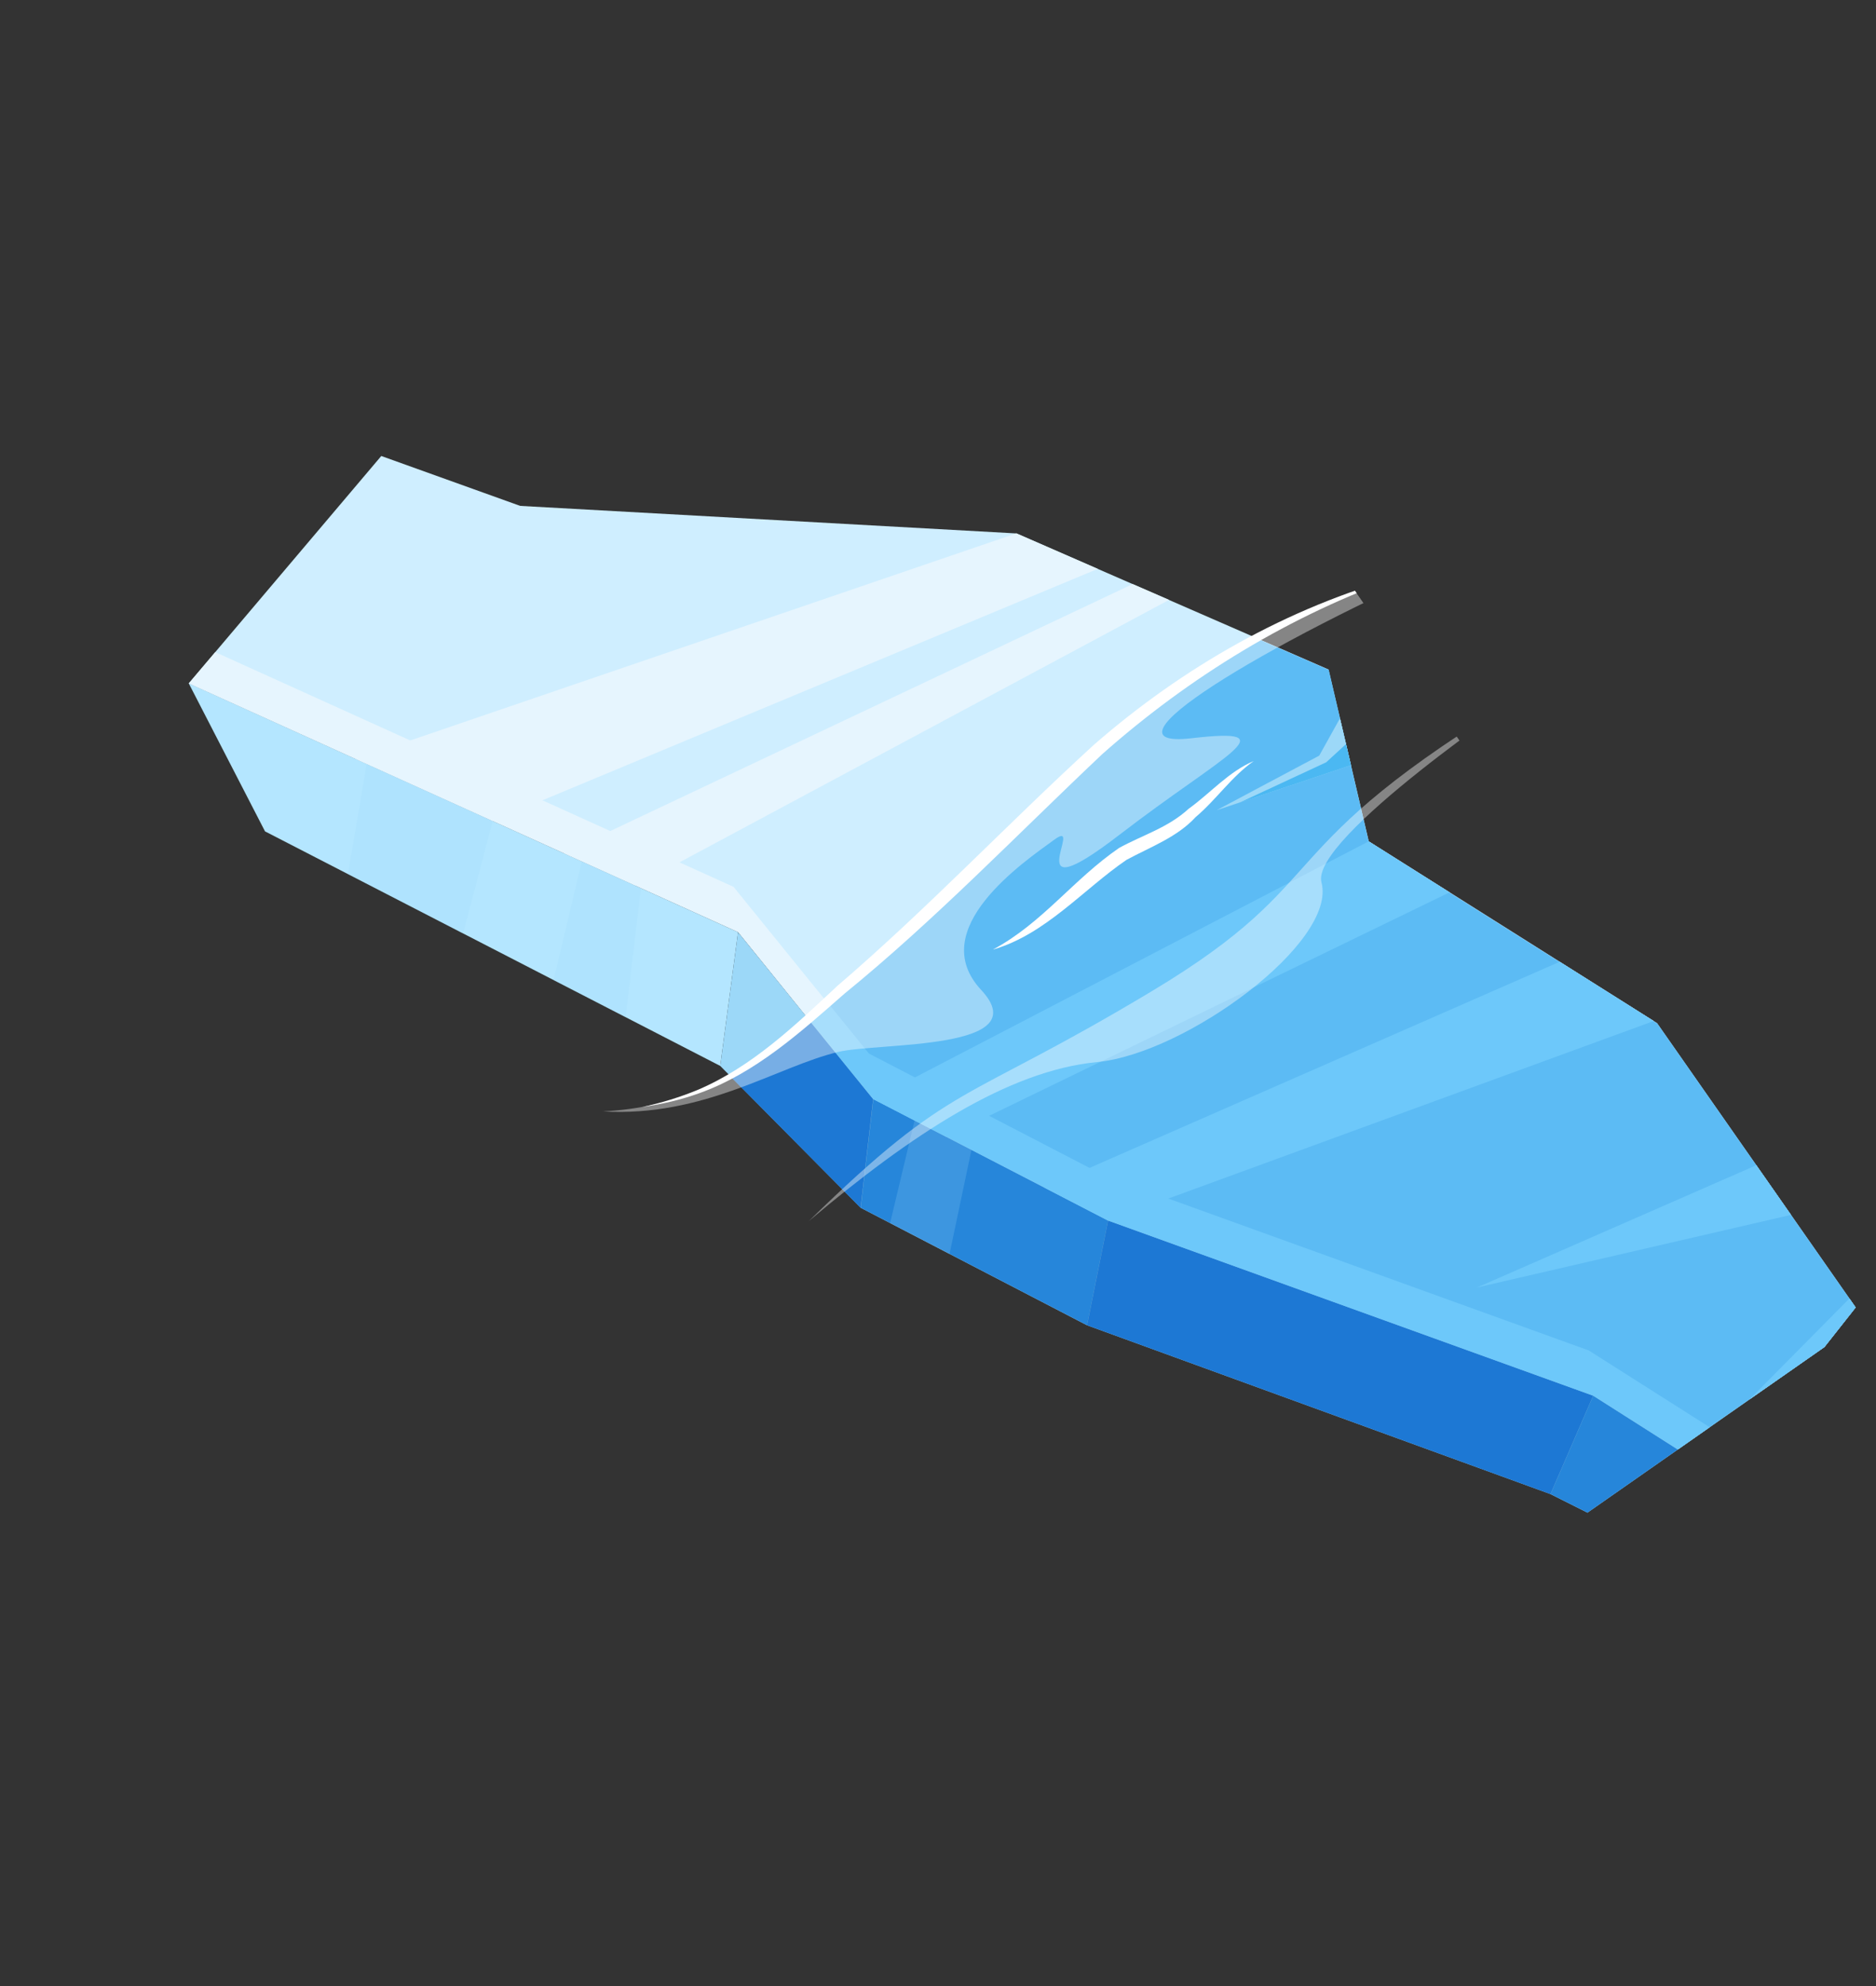 <svg width="137" height="145" viewBox="0 0 137 145" fill="none" xmlns="http://www.w3.org/2000/svg">
<rect x="0" y="0" width="137" height="145" fill="#333333" stroke="none"/>
<g clip-path="url(#clip0_1105_15694)">
<path d="M13.785 49.895L53.906 68.053L63.773 80.247L80.921 89.116L116.347 101.903L125.727 107.867L139.832 89.984L138.308 88.179L133.685 82.692L99.957 61.425L97.018 48.881L74.23 38.947L37.989 36.936L27.844 33.293L15.718 47.614L13.785 49.895Z" fill="#CFEEFF"/>
<path d="M13.78 49.887L19.354 60.7L52.598 77.826L53.899 68.058L13.78 49.887Z" fill="#B4E6FF"/>
<path d="M53.898 68.058L63.773 80.247L62.856 88.181L52.598 77.826L53.898 68.058Z" fill="#9CD8F8"/>
<path d="M63.773 80.247L80.921 89.116L79.385 96.76L62.855 88.181L63.773 80.247Z" fill="#B4E6FF"/>
<path d="M80.921 89.116L116.347 101.903L113.229 109.086L79.385 96.76L80.921 89.116Z" fill="#9CD8F8"/>
<path d="M116.347 101.903L125.726 107.867L119.486 112.227L113.229 109.086L116.347 101.903Z" fill="#B4E6FF"/>
<path d="M74.225 38.94L25.989 55.418L35.985 59.943L80.167 41.534L74.225 38.94Z" fill="#E6F5FE"/>
<path d="M82.716 42.644L41.159 62.285L46.428 64.671L85.374 43.799L82.716 42.644Z" fill="#E6F5FE"/>
<path d="M99.949 61.43L63.773 80.247L69.088 82.994L105.858 65.153L99.949 61.43Z" fill="#E6F5FE"/>
<path d="M113.901 70.222L76.274 86.712L80.921 89.116L120.767 74.547L113.901 70.222Z" fill="#E6F5FE"/>
<path d="M133.69 82.699L107.859 94.003L137.444 87.162L133.69 82.699Z" fill="#E6F5FE"/>
<path d="M13.785 49.895L53.906 68.053L63.773 80.247L80.921 89.116L116.347 101.903L125.727 107.867L139.832 89.984L125.398 104.559L116.006 98.594L80.587 85.801L63.434 76.924L53.57 64.751L15.718 47.614L13.785 49.895Z" fill="#E6F5FE"/>
<g style="mix-blend-mode:multiply" opacity="0.2">
<path d="M70.942 83.955L69.342 91.555L65.004 89.297L66.791 81.807L70.942 83.955Z" fill="#9CD8F8"/>
</g>
<g style="mix-blend-mode:multiply" opacity="0.2">
<path d="M46.81 64.841L45.687 74.267L40.423 71.561L42.489 62.889L46.81 64.841Z" fill="#9CD8F8"/>
</g>
<g style="mix-blend-mode:multiply" opacity="0.2">
<path d="M35.985 59.943L33.818 68.159L25.408 63.818L26.776 55.777L35.985 59.943Z" fill="#9CD8F8"/>
</g>
<g style="mix-blend-mode:multiply">
<path d="M98.659 55.87L88.852 59.153L96.341 55.169L97.855 52.446L98.659 55.87Z" fill="#9CD8F8"/>
</g>
<path d="M59.102 74.487L63.773 80.247L66.79 81.807L69.095 82.989L70.948 83.95L76.281 86.707L80.933 89.118L116.359 101.905L125.734 107.861L139.831 89.984L138.308 88.179L137.449 87.169L133.69 82.699L120.764 74.56L105.856 65.166L99.954 61.438L98.657 55.883L98.409 54.807L97.858 52.466L97.865 52.461L97.033 48.903L91.713 46.586C82.864 51.225 78.82 56.394 71.14 63.348C66.95 67.13 63.612 70.535 60.49 73.308C60.024 73.722 59.572 74.125 59.11 74.514L59.102 74.487Z" fill="#5CBBF4"/>
<path d="M53.311 78.566L62.848 88.186L63.765 80.252L59.094 74.492C57.168 76.123 55.293 77.499 53.304 78.571L53.311 78.566Z" fill="#1D78D4"/>
<path d="M63.773 80.247L80.921 89.116L79.385 96.76L62.855 88.181L63.773 80.247Z" fill="#2686DA"/>
<path d="M80.921 89.116L116.347 101.903L113.229 109.086L79.385 96.76L80.921 89.116Z" fill="#1D78D4"/>
<path d="M116.347 101.903L125.726 107.867L119.486 112.227L113.229 109.086L116.347 101.903Z" fill="#2686DA"/>
<path d="M99.949 61.43L63.773 80.247L69.088 82.994L105.858 65.153L99.949 61.43Z" fill="#6DC8FA"/>
<path d="M113.901 70.222L76.274 86.712L80.921 89.116L120.767 74.547L113.901 70.222Z" fill="#6DC8FA"/>
<path d="M133.69 82.699L107.859 94.003L137.444 87.162L133.69 82.699Z" fill="#6DC8FA"/>
<path d="M59.102 74.487L63.773 80.247L66.791 81.807L69.095 82.989L70.949 83.95L76.281 86.707L80.934 89.118L116.36 101.905L125.734 107.861L139.832 89.984L125.405 104.554L116.018 98.596L85.332 87.513L80.6 85.803L79.572 85.273L72.24 81.471L66.819 78.666L63.454 76.922L60.503 73.278C60.036 73.692 59.584 74.095 59.122 74.484L59.102 74.487Z" fill="#6DC8FA"/>
<g style="mix-blend-mode:multiply" opacity="0.2">
<path d="M70.942 83.955L69.342 91.555L65.004 89.297L66.791 81.807L70.942 83.955Z" fill="#9CD8F8"/>
</g>
<g style="mix-blend-mode:multiply">
<path d="M98.659 55.87L88.852 59.153L96.341 55.169L97.855 52.446L98.659 55.87Z" fill="#9CD8F8"/>
</g>
<g style="mix-blend-mode:multiply">
<path d="M98.659 55.87L90.565 58.58L96.847 55.658L98.295 54.329L98.659 55.87Z" fill="#4BB8F2"/>
</g>
<g style="mix-blend-mode:screen" opacity="0.4">
<path d="M43.969 81.151C54.939 80.582 60.021 73.373 71.14 63.316C82.258 53.258 85.771 46.938 107.234 40.494C91.848 47.203 79.805 54.731 87.011 53.901C94.218 53.071 89.405 55.054 81.737 60.959C74.069 66.865 79.297 59.631 77.01 61.294C74.723 62.958 67.531 67.852 71.652 72.277C75.773 76.702 64.172 76.102 61.232 76.798C56.743 77.865 51.433 81.597 43.977 81.145L43.969 81.151Z" fill="white"/>
</g>
<g style="mix-blend-mode:screen" opacity="0.4">
<path d="M111.444 50.595C92.05 62.208 97.99 64.048 84.067 72.397C70.144 80.745 69.695 78.77 59.067 89.153C66.544 82.833 73.624 78.171 80.118 77.543C86.611 76.916 97.665 68.787 96.504 64.429C95.647 61.228 111.457 50.597 111.457 50.597L111.444 50.595Z" fill="white"/>
</g>
<path d="M102.339 42.063C94.292 44.871 86.859 49.419 80.495 55.06C74.285 60.921 68.3 67.151 61.669 72.55C58.471 75.355 55.167 78.353 51.065 79.817C49.708 80.305 48.303 80.63 46.896 80.825C48.296 80.525 49.659 80.11 50.967 79.568C54.922 77.878 58.037 74.891 61.151 71.981C67.666 66.4 73.546 60.177 79.88 54.383C86.348 48.736 94.039 44.336 102.337 42.075L102.339 42.063Z" fill="white"/>
<path d="M72.539 69.314C76.137 67.38 78.384 64.201 81.731 61.906C83.465 60.957 85.299 60.431 86.801 59.053C88.389 57.91 89.732 56.337 91.558 55.565C89.947 56.691 88.821 58.386 87.312 59.66C85.962 61.129 83.99 61.849 82.272 62.776C79.134 64.914 76.365 68.207 72.544 69.322L72.539 69.314Z" fill="white"/>
</g>
<defs>
<clipPath id="clip0_1105_15694">
<rect width="83.602" height="117.194" fill="white" transform="translate(0.469 48.148) rotate(-34.943)"/>
</clipPath>
</defs>
</svg>
